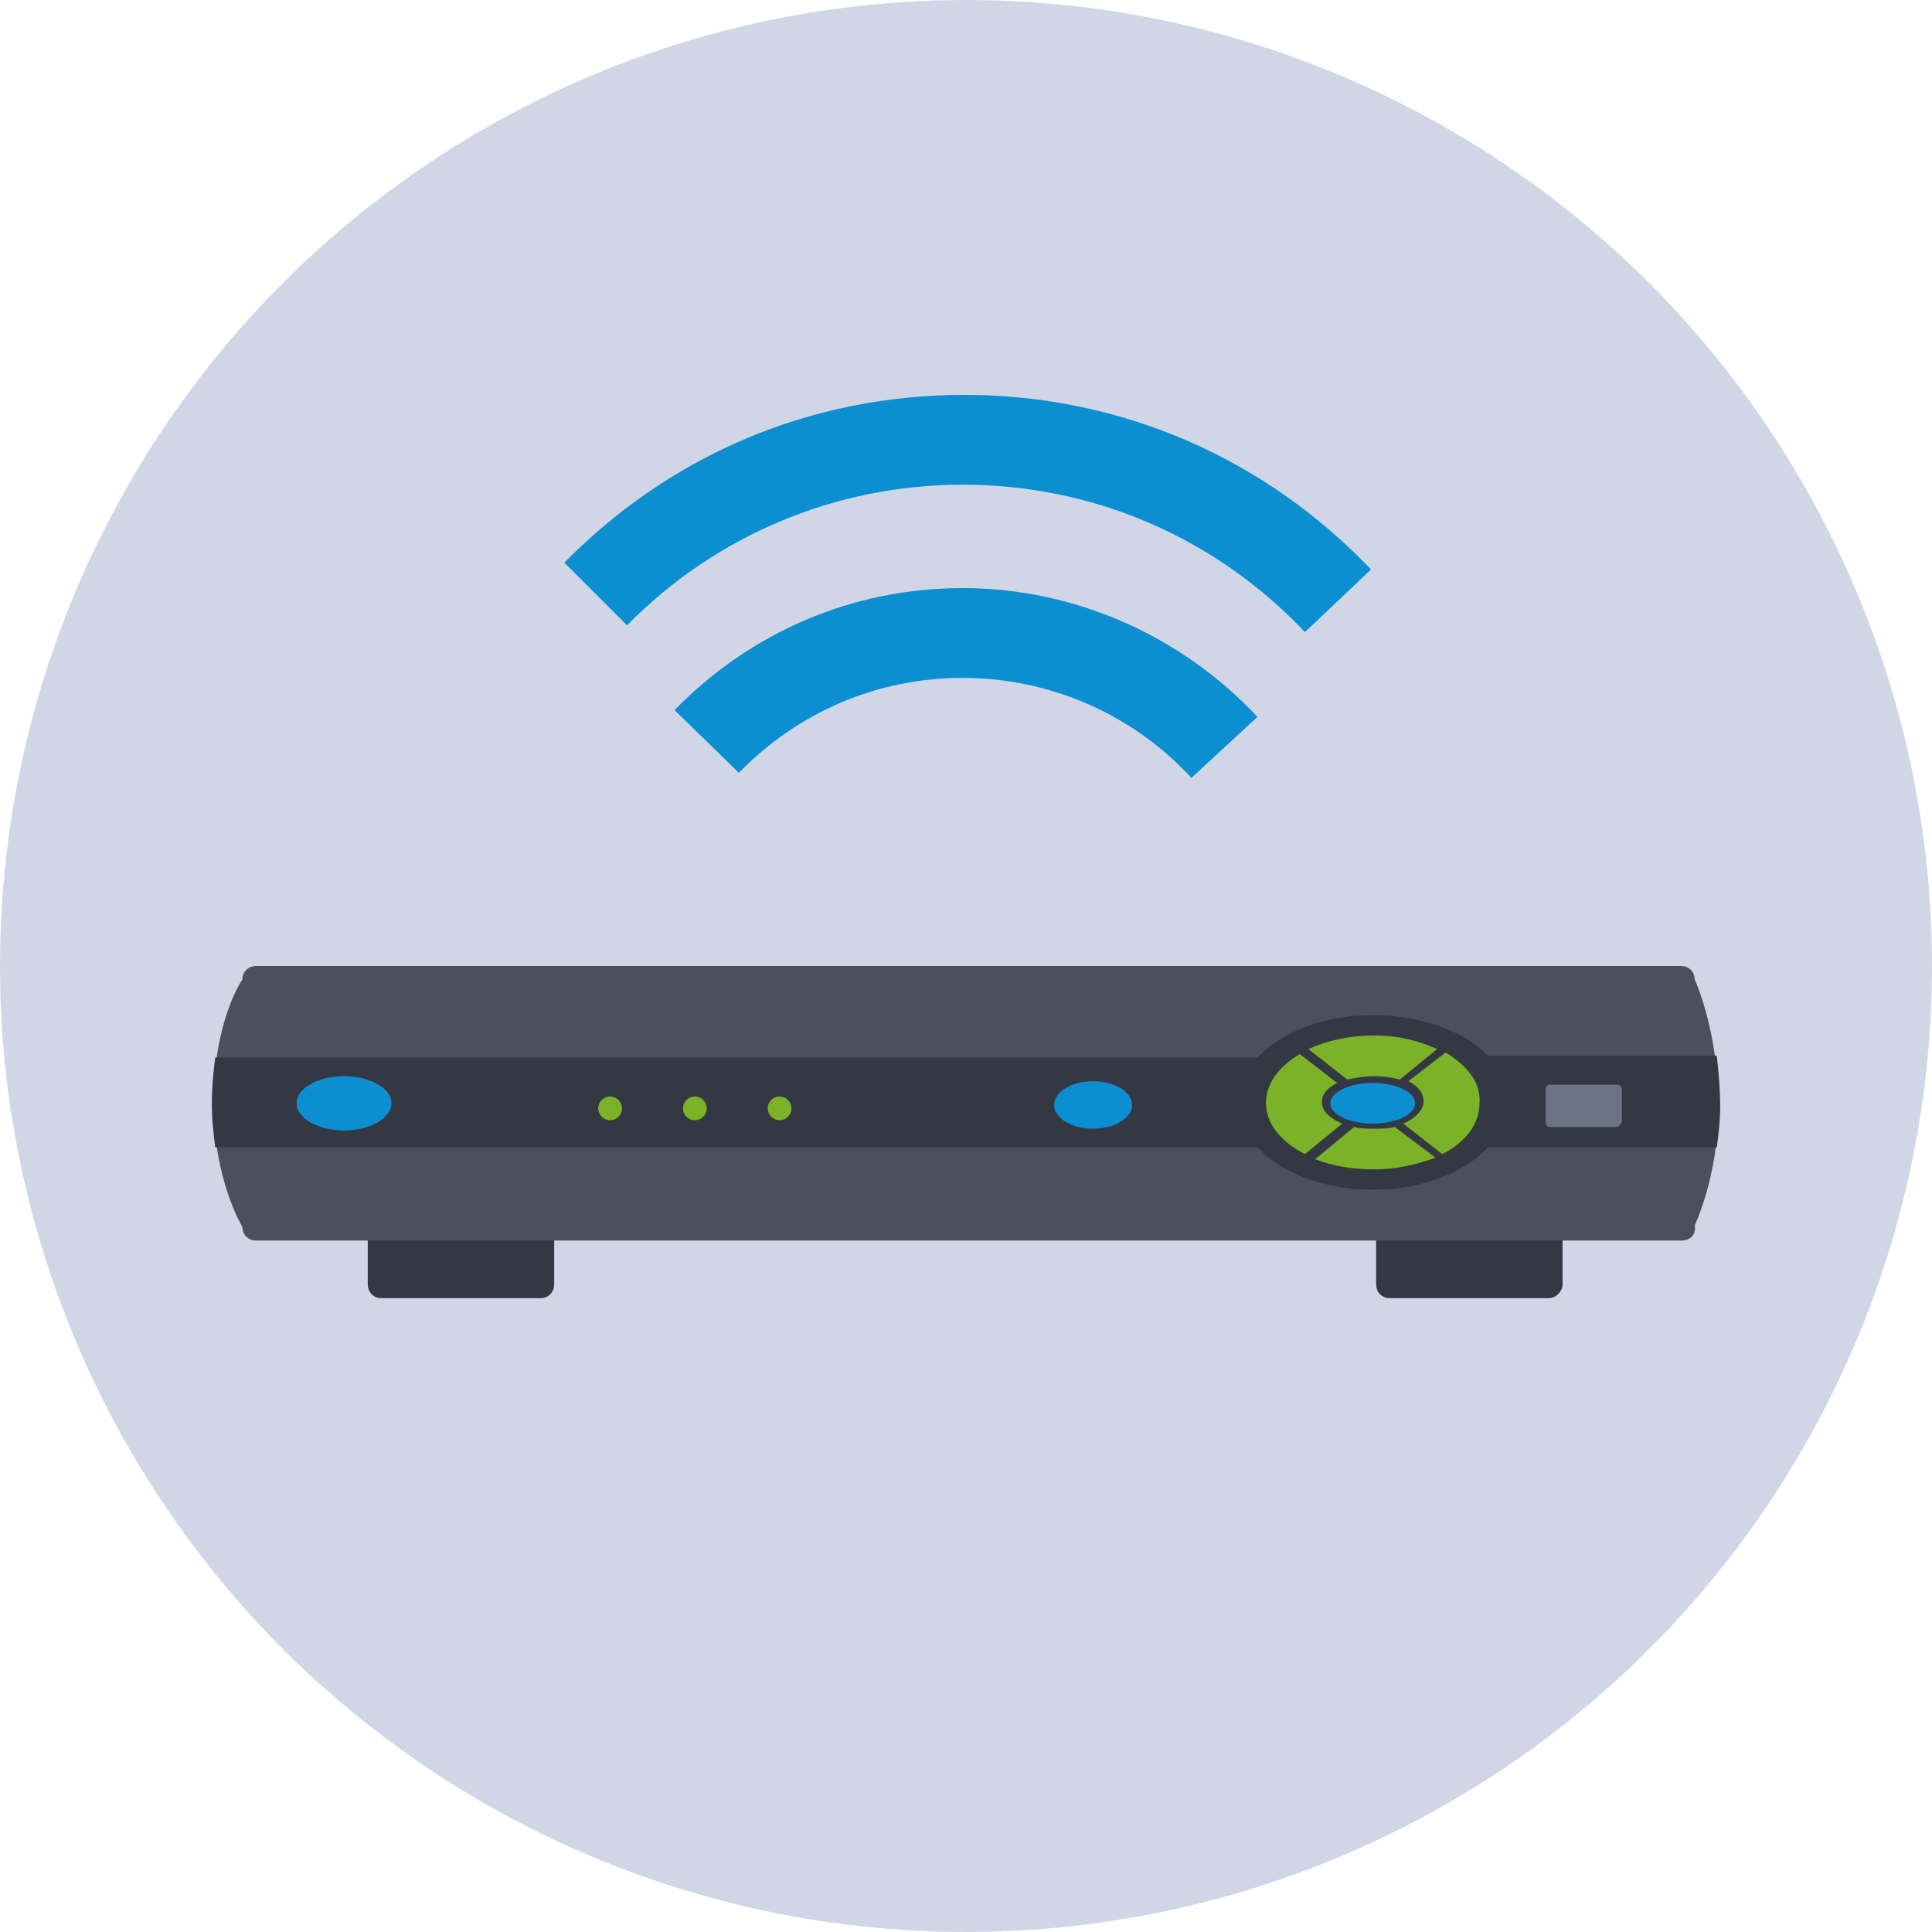 <?xml version="1.0" encoding="utf-8"?>
<!-- Generator: Adobe Illustrator 18.0.0, SVG Export Plug-In . SVG Version: 6.00 Build 0)  -->
<!DOCTYPE svg PUBLIC "-//W3C//DTD SVG 1.1//EN" "http://www.w3.org/Graphics/SVG/1.1/DTD/svg11.dtd">
<svg version="1.1" id="icon_x5F_tv-equipment" xmlns="http://www.w3.org/2000/svg" xmlns:xlink="http://www.w3.org/1999/xlink"
	 x="0px" y="0px" viewBox="0 0 114 114" enable-background="new 0 0 114 114" xml:space="preserve">
<g>
	<circle fill="#D1D6E6" cx="57" cy="57" r="57"/>
	<g>
		<path fill="#333842" d="M31.9,76.6h-9.4c-0.5,0-0.8-0.4-0.8-0.8v-3.5c0-0.5,0.4-0.8,0.8-0.8h9.4c0.5,0,0.8,0.4,0.8,0.8v3.5
			C32.7,76.2,32.4,76.6,31.9,76.6z"/>
		<path fill="#333842" d="M91.4,76.6h-9.4c-0.5,0-0.8-0.4-0.8-0.8v-3.5c0-0.5,0.4-0.8,0.8-0.8h9.4c0.5,0,0.8,0.4,0.8,0.8v3.5
			C92.2,76.2,91.8,76.6,91.4,76.6z"/>
		<path fill="#4B505E" d="M99.2,73.2H15.1c-0.5,0-0.8-0.4-0.8-0.8c0,0-1.7-2.8-1.7-7.3c0-4.9,1.7-7.3,1.7-7.3c0-0.5,0.4-0.8,0.8-0.8
			h84.1c0.5,0,0.8,0.4,0.8,0.8c0,0,1.4,3,1.4,7.5c0,4.1-1.4,7-1.4,7C100.1,72.9,99.7,73.2,99.2,73.2z"/>
		<path fill="#333842" d="M81,59.9c-2.9,0-5.4,1-6.8,2.5H12.7c-0.1,0.8-0.2,1.7-0.2,2.7c0,1,0.1,1.8,0.2,2.6h61.5
			c1.4,1.5,3.9,2.5,6.8,2.5c2.9,0,5.4-1,6.8-2.5h13.5c0.1-0.7,0.2-1.5,0.2-2.4c0-1.1-0.1-2.1-0.2-3H87.8
			C86.5,60.9,83.9,59.9,81,59.9z"/>
		<ellipse fill="#0C8FD0" cx="20.3" cy="65.1" rx="2.8" ry="1.6"/>
		<ellipse fill="#0C8FD0" cx="64.5" cy="65.2" rx="2.3" ry="1.4"/>
		<circle fill="#7BB227" cx="36" cy="65.4" r="0.7"/>
		<circle fill="#7BB227" cx="41" cy="65.4" r="0.7"/>
		<circle fill="#7BB227" cx="46" cy="65.4" r="0.7"/>
		<path fill="#6B7384" d="M95.4,66.5h-3.9c-0.2,0-0.3-0.1-0.3-0.3v-1.9c0-0.2,0.1-0.3,0.3-0.3h3.9c0.2,0,0.3,0.1,0.3,0.3v1.9
			C95.6,66.4,95.5,66.5,95.4,66.5z"/>
		<g>
			<path fill="#7BB227" d="M79.5,63.7c0.5-0.1,1-0.2,1.6-0.2c0.6,0,1.1,0.1,1.5,0.2l2.2-1.8c-1.1-0.5-2.3-0.8-3.7-0.8
				c-1.5,0-2.8,0.3-3.9,0.8L79.5,63.7z"/>
			<path fill="#7BB227" d="M85.3,62.1l-2.2,1.7c0.6,0.3,0.9,0.7,0.9,1.2c0,0.5-0.5,1-1.2,1.3l2.3,1.8c1.4-0.7,2.2-1.8,2.2-3
				C87.4,63.9,86.6,62.9,85.3,62.1z"/>
			<path fill="#7BB227" d="M82.3,66.5c-0.4,0.1-0.8,0.1-1.2,0.1c-0.4,0-0.8,0-1.2-0.1l-2.3,1.9c1,0.4,2.2,0.6,3.5,0.6
				c1.3,0,2.6-0.3,3.6-0.7L82.3,66.5z"/>
			<path fill="#7BB227" d="M77,68.1l2.2-1.8C78.5,66,78,65.6,78,65c0-0.4,0.3-0.8,0.9-1.1l-2.2-1.7c-1.2,0.7-2,1.7-2,2.9
				C74.7,66.3,75.6,67.4,77,68.1z"/>
		</g>
		<ellipse fill="#0C8FD0" cx="81" cy="65.1" rx="2.5" ry="1.2"/>
	</g>
	<g>
		<path fill="#0C8FD0" d="M77,37.3c-5.3-5.6-12.5-8.7-20.2-8.7c-7.5,0-14.6,3-19.8,8.3l-3.7-3.7c6.3-6.4,14.6-9.9,23.6-9.9
			c9.2,0,17.7,3.7,24,10.3L77,37.3z"/>
		<path fill="#0C8FD0" d="M70.3,45.9c-3.5-3.8-8.4-5.9-13.5-5.9c-5,0-9.7,2-13.2,5.6l-3.8-3.7c4.5-4.6,10.5-7.2,17-7.2
			c6.6,0,12.9,2.8,17.4,7.6L70.3,45.9z"/>
	</g>
</g>
</svg>
